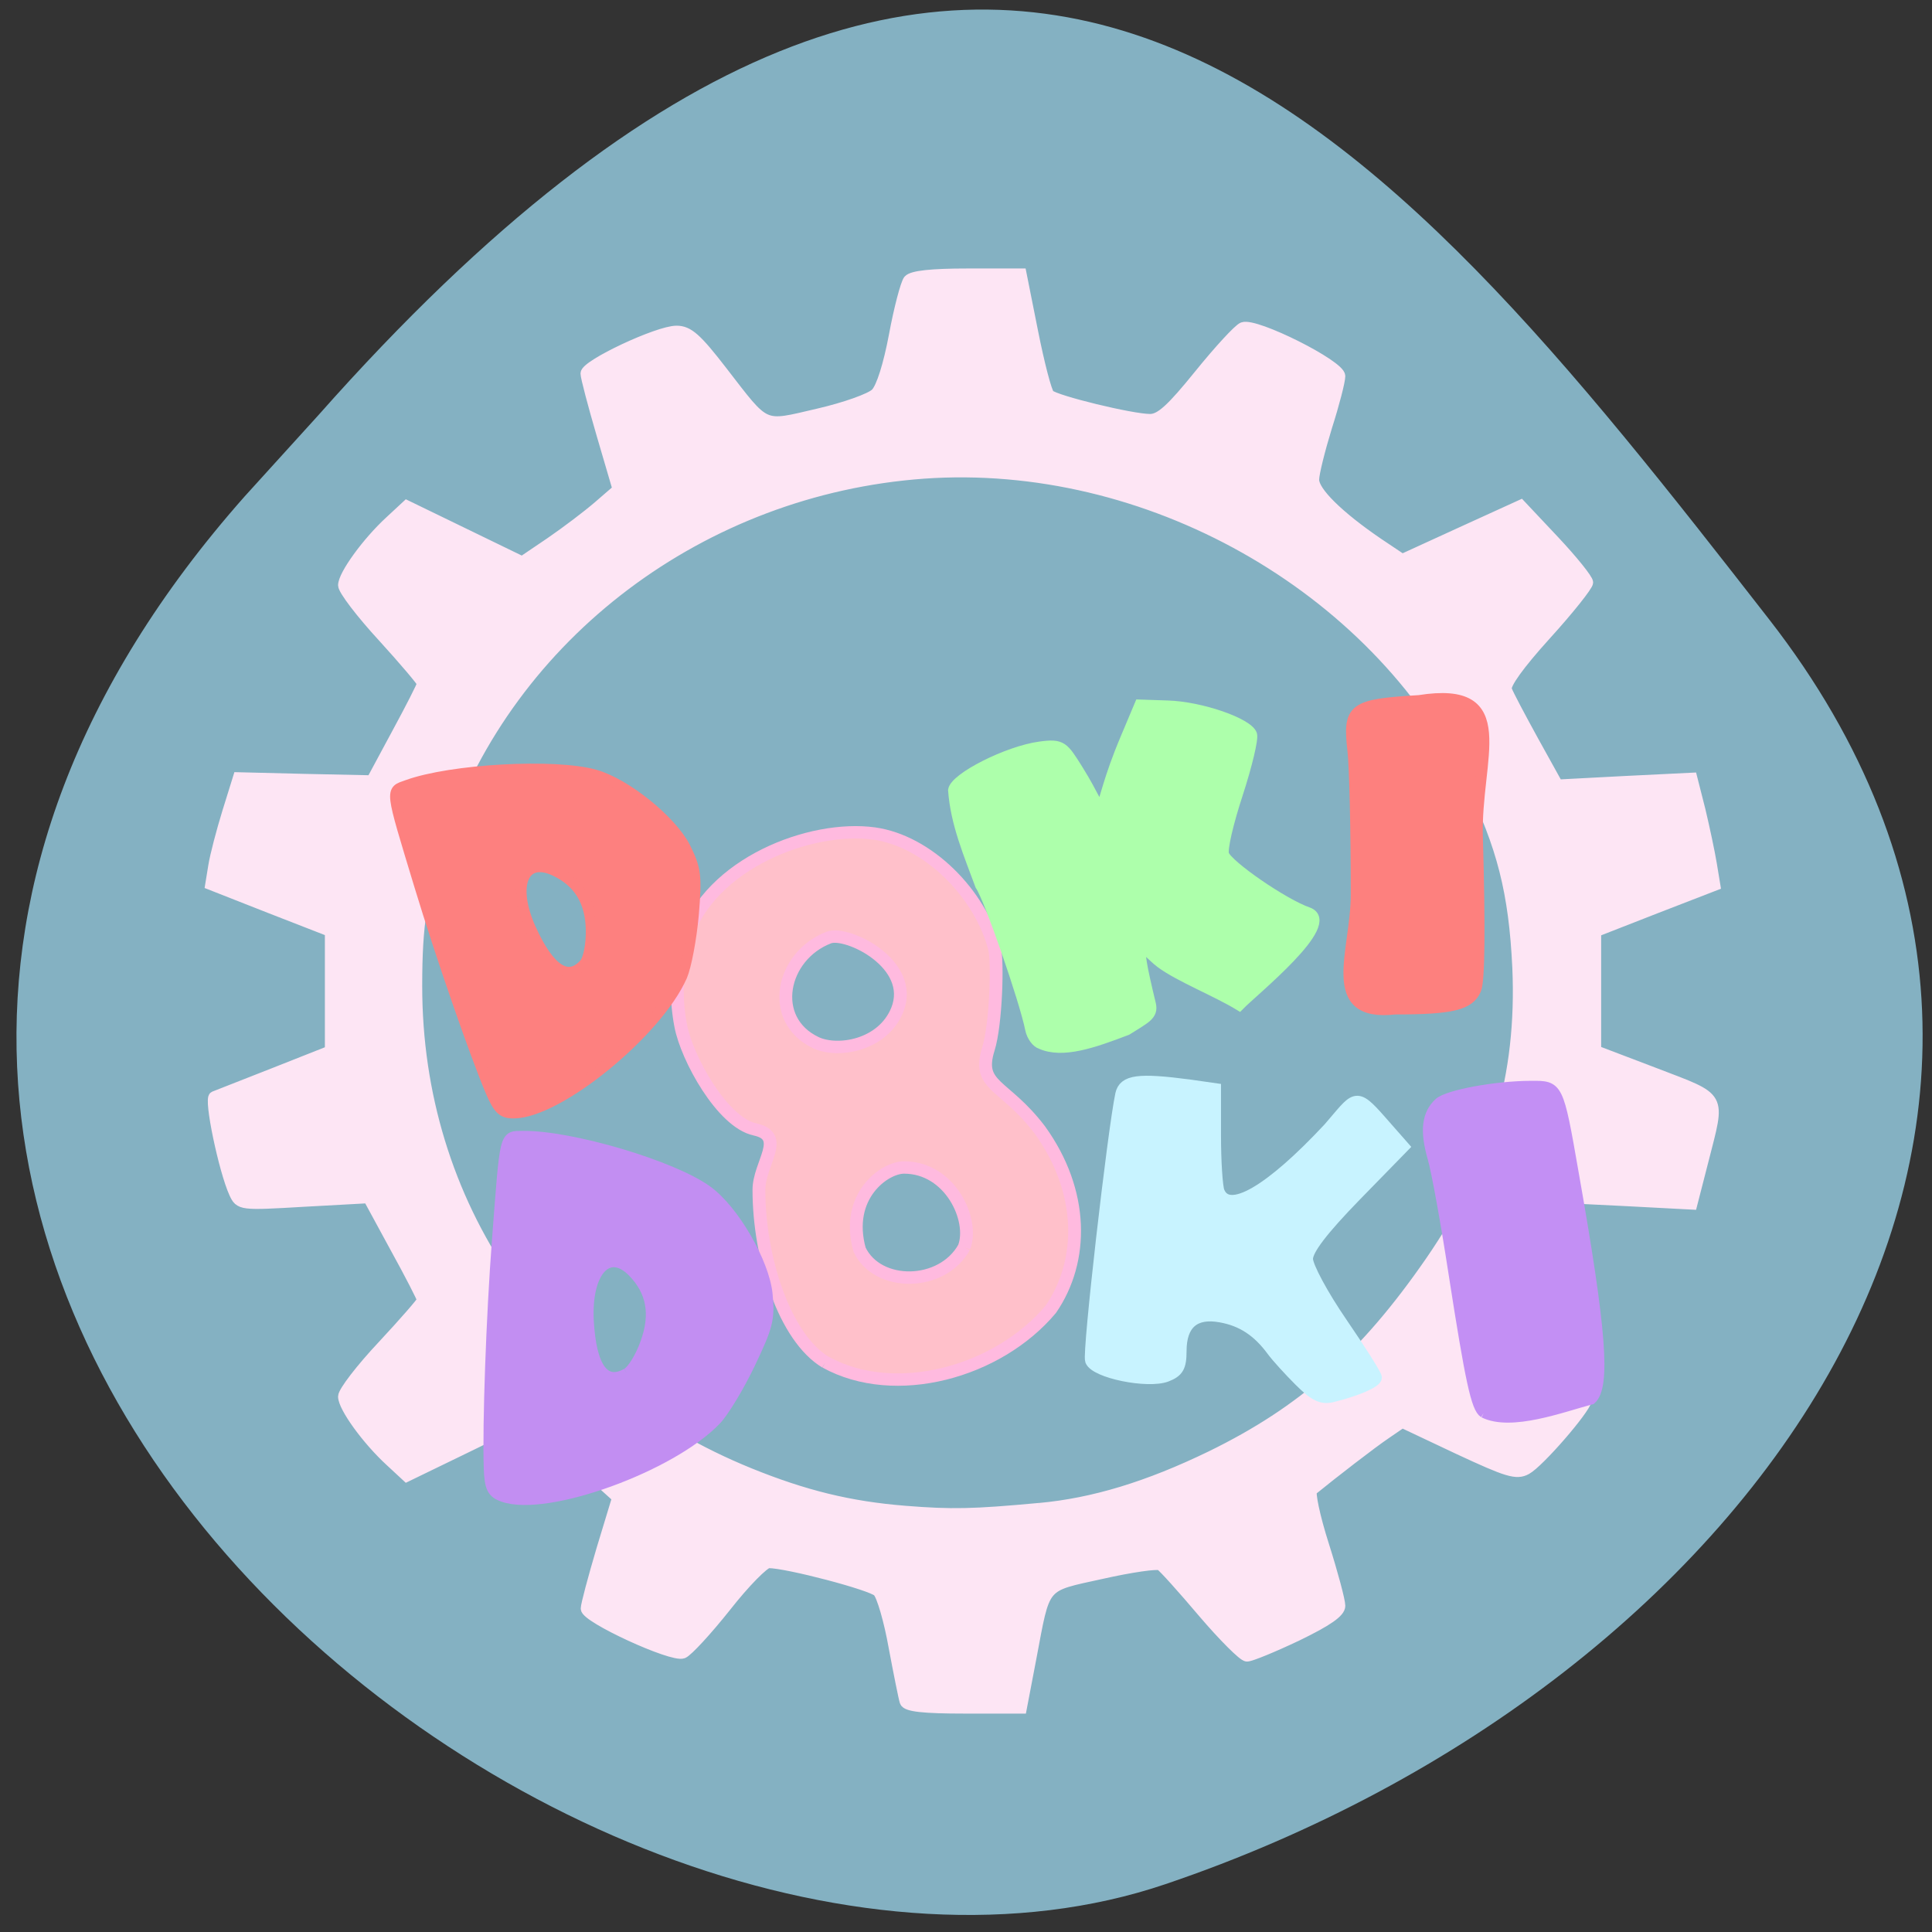<svg xmlns="http://www.w3.org/2000/svg" viewBox="0 0 32 32"><rect x="0" y="0" width="32" height="32" fill="#333333" stroke="none"/><path d="m 4.055 8.219 c -11.316 12.781 5.434 26.316 15.25 22.988 c 9.816 -3.324 16.406 -12.715 10 -20.945 c -6.41 -8.23 -12.711 -16.17 -24.03 -3.387" fill="#84b1c2"/><g transform="matrix(0.153 0 0 0.148 -10.501 -6.722)"><path d="m 158.01 197.87 c -4.438 -2.766 -7.218 -11.644 -7.218 -19.284 c 0 -2.977 3.01 -6.01 -0.434 -6.771 c -3.545 -0.79 -7.371 -7.982 -8.03 -11.592 c -0.51 -2.74 -0.612 -6.138 0.51 -9.747 c 2.653 -8.43 13.543 -12.751 20.43 -11.776 c 5.815 0.843 11.452 6.691 13.03 12.856 c 0.357 1.37 0.179 8.457 -0.663 11.249 c -1.301 4.268 1.709 3.82 5.56 9.06 c 4.82 6.902 4.795 14.647 1.199 20.07 c -5.713 7.06 -16.859 10.222 -24.383 5.927 m 14.997 -12.856 c 1.122 -3.056 -1.505 -8.931 -6.504 -8.931 c -2.117 0 -6.427 3.188 -4.82 9.194 c 1.964 4.268 8.952 4.162 11.324 -0.263 m -7.243 -26.555 c 2.01 -5.164 -5.433 -8.878 -7.396 -8.114 c -5.152 2.029 -6.631 9.221 -1.403 11.776 c 2.346 1.133 7.218 0.342 8.799 -3.662" fill="#ffc0ca" stroke="#ffbadf" stroke-width="1.386"/><path d="m 166.61 235.88 c -0.128 -0.395 -0.663 -3.161 -1.199 -6.112 c -0.51 -2.977 -1.301 -5.769 -1.734 -6.217 c -0.714 -0.738 -9.819 -3.214 -11.834 -3.214 c -0.485 0 -2.576 2.187 -4.616 4.874 c -2.066 2.687 -4.157 5.03 -4.667 5.243 c -1.173 0.448 -10.508 -3.978 -10.483 -5.01 c 0 -0.422 0.765 -3.372 1.683 -6.586 l 1.709 -5.822 l -2.678 -2.503 c -1.454 -1.396 -3.8 -3.319 -5.203 -4.294 l -2.55 -1.791 l -6.172 3.109 l -6.198 3.109 l -1.785 -1.712 c -2.525 -2.397 -5.075 -6.06 -5.075 -7.245 c 0 -0.553 1.913 -3.135 4.285 -5.743 c 2.346 -2.608 4.259 -4.874 4.259 -5.058 c 0 -0.184 -1.301 -2.819 -2.933 -5.875 l -2.908 -5.532 l -6.963 0.395 c -6.912 0.422 -6.937 0.395 -7.549 -0.948 c -1.122 -2.555 -2.755 -10.59 -2.168 -10.828 c 0.306 -0.132 3.239 -1.317 6.555 -2.661 l 5.994 -2.45 v -13.33 l -6.478 -2.608 l -6.478 -2.634 l 0.332 -2.108 c 0.179 -1.159 0.867 -3.873 1.505 -6.01 l 1.173 -3.899 l 7.218 0.184 l 7.218 0.158 l 2.729 -5.243 c 1.505 -2.872 2.755 -5.401 2.755 -5.611 c 0 -0.184 -1.913 -2.529 -4.259 -5.19 c -2.372 -2.661 -4.285 -5.269 -4.285 -5.796 c 0 -1.159 2.576 -4.847 5.075 -7.218 l 1.785 -1.712 l 12.497 6.27 l 3.086 -2.16 c 1.709 -1.212 4.03 -3.03 5.178 -4.057 l 2.091 -1.87 l -1.734 -6.112 c -0.944 -3.346 -1.734 -6.428 -1.734 -6.85 c 0 -0.975 7.805 -4.768 9.819 -4.768 c 1.275 0 2.168 0.817 4.922 4.505 c 4.871 6.507 4.259 6.244 10.406 4.768 c 2.882 -0.685 5.688 -1.712 6.249 -2.292 c 0.612 -0.632 1.377 -3.135 1.989 -6.481 c 0.536 -3 1.25 -5.769 1.556 -6.191 c 0.408 -0.474 2.448 -0.711 6.402 -0.711 h 5.79 l 1.25 6.481 c 0.689 3.583 1.479 6.744 1.785 7.06 c 0.663 0.659 8.901 2.74 10.916 2.74 c 1.122 0 2.321 -1.133 5.331 -4.979 c 2.142 -2.74 4.259 -5.111 4.718 -5.295 c 1.352 -0.527 10.508 4.215 10.508 5.453 c 0 0.58 -0.638 3.135 -1.428 5.69 c -0.765 2.582 -1.403 5.216 -1.403 5.901 c -0.026 1.344 2.678 4.083 6.937 7.087 l 2.627 1.818 l 6.402 -3.03 l 6.427 -3.03 l 3.622 3.978 c 2.01 2.213 3.647 4.32 3.647 4.689 c 0 0.369 -2.04 3.03 -4.565 5.901 c -2.882 3.293 -4.438 5.532 -4.234 6.086 c 0.153 0.474 1.479 3.056 2.908 5.743 l 2.627 4.9 l 7.269 -0.395 l 7.269 -0.369 l 0.893 3.636 c 0.459 2 1.02 4.716 1.224 6.01 l 0.383 2.397 l -6.453 2.582 l -6.453 2.608 v 13.278 l 6.427 2.529 c 7.345 2.924 7.04 2.318 5.203 9.774 l -1.224 4.926 l -7.269 -0.395 l -7.269 -0.369 l -2.627 4.874 c -1.428 2.687 -2.755 5.295 -2.933 5.769 c -0.204 0.58 1.275 2.713 4.259 6.086 c 2.525 2.872 4.54 5.532 4.438 5.927 c -0.255 1.159 -5.178 7.01 -6.529 7.772 c -1.071 0.606 -2.04 0.29 -7.345 -2.266 l -6.096 -2.977 l -1.785 1.265 c -1.479 1.027 -5.764 4.452 -7.983 6.323 c -0.255 0.211 0.306 2.977 1.275 6.112 c 0.969 3.161 1.76 6.217 1.76 6.797 c 0 0.738 -1.352 1.712 -4.667 3.372 c -2.576 1.265 -4.999 2.292 -5.407 2.292 c -0.383 0 -2.525 -2.213 -4.744 -4.9 c -2.219 -2.713 -4.285 -5.084 -4.616 -5.295 c -0.332 -0.211 -3.188 0.211 -6.351 0.948 c -6.58 1.502 -6.096 0.948 -7.651 9.405 l -1.046 5.664 h -6.172 c -4.438 0 -6.249 -0.211 -6.427 -0.738 m 14.538 -21.681 c 5.866 -0.553 11.783 -2.424 18.568 -5.822 c 9.972 -5.03 16.655 -11.144 23.771 -21.787 c 7.06 -10.59 9.947 -20.707 9.437 -32.878 c -0.383 -8.378 -1.658 -13.62 -5.127 -20.891 c -10.432 -21.866 -35.04 -36.17 -59.17 -34.406 c -24 1.791 -44.787 17.993 -52.29 40.728 c -2.066 6.244 -2.576 9.668 -2.576 16.597 c -0.026 24.342 13.722 45.18 35.988 54.53 c 5.968 2.503 10.84 3.741 16.833 4.241 c 5.101 0.422 7.396 0.369 14.563 -0.316" fill="#fde5f4" stroke="#fde5f4" stroke-width="1.153"/></g><g transform="scale(0.125)"><path d="m 65.03 144.66 c -2.125 -5 -6.625 -17.969 -9.469 -27.344 c -3.969 -13.09 -3.875 -12.469 -1.625 -13.281 c 5.813 -2.125 19.594 -2.875 24.906 -1.375 c 4.094 1.156 10.125 6.03 11.969 9.625 c 1.406 2.844 1.531 3.75 1.094 8.938 c -0.281 3.156 -0.969 6.813 -1.531 8.125 c -3.281 7.438 -16.313 18.09 -22.25 18.16 c -1.531 0.031 -2.063 -0.469 -3.094 -2.844 m 12.406 -16.969 c 0.531 -0.594 0.906 -2.563 0.875 -4.438 c -0.063 -3.813 -1.625 -6.375 -4.813 -7.875 c -4.156 -1.938 -5.75 1.938 -3.156 7.688 c 2.469 5.469 4.938 7.06 7.094 4.625" fill="#fd807f" stroke="#fd807f" stroke-width="1.376"/><path d="m 137.91 138.38 c -0.594 -0.156 -1.25 -1.063 -1.438 -1.969 c -0.75 -3.813 -5.5 -17.5 -6.625 -19.06 c -1.531 -4.156 -3.281 -8.219 -3.594 -12.656 c 0.25 -1.688 7.281 -5.25 11.563 -5.813 c 2.938 -0.406 3.156 0.031 5.063 3.063 c 4.469 7.125 1.594 6.781 6.188 -4.094 l 1.906 -4.531 l 3.75 0.125 c 4.375 0.125 10.719 2.313 11.219 3.875 c 0.188 0.594 -0.656 4.125 -1.875 7.875 c -1.25 3.813 -2.063 7.281 -1.844 8 c 0.469 1.406 7.938 6.563 11.156 7.656 c 3.938 1.5 -7.25 10.469 -9.156 12.438 c -3.125 -1.906 -7.938 -3.781 -10.469 -5.656 c -2.344 -1.781 -3.719 -4.906 -1.219 5.406 c 0.344 1.5 -0.656 1.906 -3.188 3.5 c -4.5 1.719 -8.531 3.125 -11.438 1.844" fill="#adffab" stroke="#adffab" stroke-width="1.254"/><path d="m 179.69 118.56 c 0 -8.344 -0.188 -16.938 -0.438 -19.06 c -0.656 -5.719 -0.031 -6.156 8.781 -6.688 c 12.813 -2.031 7.438 7.625 7.75 18.09 c 0.344 11.969 0.281 19.09 -0.219 20.22 c -0.875 2.031 -3.125 2.594 -10.719 2.594 c -9.438 1.063 -5.156 -7.625 -5.156 -15.16" fill="#fd807e" stroke="#fd807e" stroke-width="1.411"/><path d="m 172.22 182.97 c -1.375 -1.375 -3.03 -3.188 -3.625 -4 c -1.906 -2.594 -4.03 -4 -6.875 -4.5 c -3.438 -0.625 -5.25 0.938 -5.25 4.563 c 0 2.094 -0.375 2.719 -1.906 3.313 c -2.5 0.938 -9.438 -0.469 -10.03 -2.063 c -0.406 -1 2.969 -30.438 4 -35.28 c 0.406 -1.844 2.313 -2.094 9 -1.219 l 3.5 0.5 v 6.219 c 0 3.406 0.219 6.719 0.469 7.375 c 1.25 3.188 6.75 0 14.563 -8.375 c 3.594 -4.125 3.438 -4.938 6.938 -0.938 l 2.969 3.375 l -6.375 6.531 c -4.375 4.5 -6.375 7.125 -6.375 8.344 c 0 1 2.031 4.781 4.563 8.469 c 2.5 3.656 4.563 6.906 4.563 7.25 c 0 0.594 -2.5 1.688 -5.75 2.5 c -1.438 0.375 -2.406 -0.094 -4.375 -2.063" fill="#c8f3ff" stroke="#c8f3ff" stroke-width="1.511"/><path d="m 196.59 187.25 c -1.031 -0.656 -1.813 -4.281 -4 -18.344 c -1.031 -6.719 -2.281 -13.688 -2.813 -15.5 c -1.031 -3.594 -0.75 -5.813 0.875 -7.313 c 1.156 -1.063 7.625 -2.25 12.188 -2.25 c 3.688 -0.031 3.688 -0.063 5.719 11.594 c 3.688 20.875 4.25 28.28 2.313 30.03 c -3.875 1.031 -10.625 3.594 -14.281 1.781" fill="#c38ff4" stroke="#c38ff4" stroke-width="1.254"/><path d="m 64.813 194.47 c -0.188 -5.656 0.313 -20.03 1.094 -30.22 c 1.094 -14.313 0.906 -13.656 3.406 -13.688 c 6.375 -0.063 19.906 3.938 24.438 7.281 c 3.5 2.563 7.469 9.438 7.906 13.625 c 0.313 3.281 0.094 4.219 -2.281 9.188 c -1.438 3.03 -3.469 6.375 -4.5 7.469 c -5.938 6.219 -22.438 12.188 -28.16 10.188 c -1.5 -0.5 -1.813 -1.188 -1.906 -3.844 m 18.25 -12.469 c 0.719 -0.375 1.844 -2.188 2.5 -4.063 c 1.375 -3.781 0.813 -6.844 -1.688 -9.406 c -3.281 -3.344 -6.25 -0.094 -5.906 6.5 c 0.344 6.219 2.125 8.656 5.094 6.969" fill="#c28ef2" stroke="#c28ef2" stroke-width="1.428"/></g></svg>